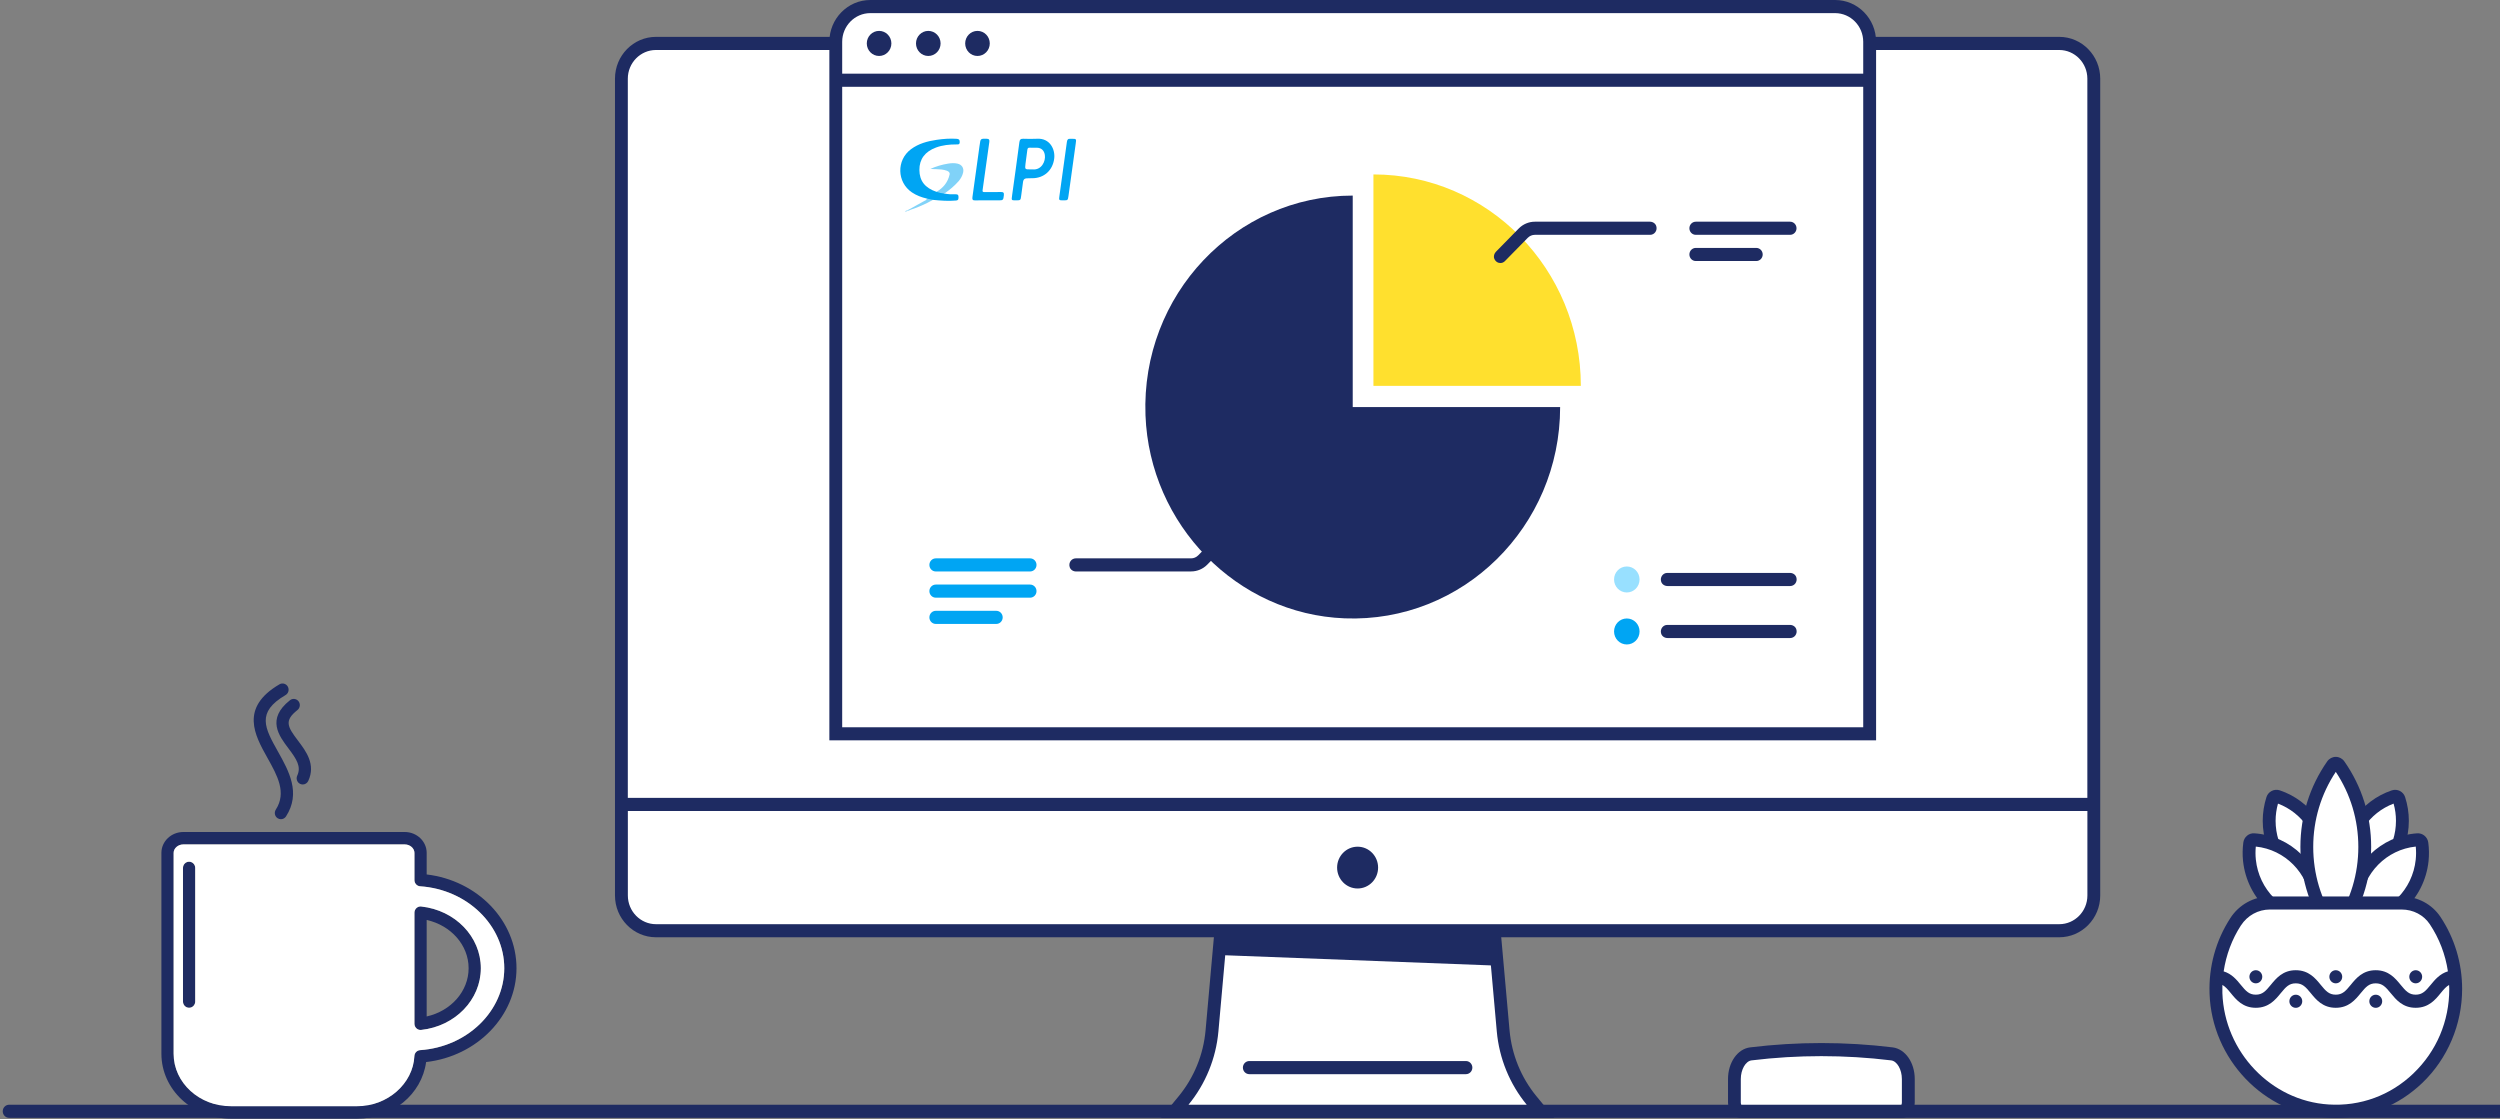<svg width="697" height="312" viewBox="0 0 697 312" fill="none" xmlns="http://www.w3.org/2000/svg">
<rect x="0" y="0" width="697" height="312" fill="#808080" stroke="none"/>
<path d="M754.444 311.655H2.556C1.562 311.655 0.762 310.84 0.762 309.826C0.762 308.812 1.562 307.996 2.556 307.996H754.433C755.427 307.996 756.228 308.812 756.228 309.826C756.228 310.84 755.427 311.655 754.433 311.655H754.444Z" fill="#1E2B62"/>
<path fill-rule="evenodd" clip-rule="evenodd" d="M327.512 309.825L329.981 306.819C334.53 301.295 337.261 294.571 337.913 287.392L341.148 251.195H415.854L419.089 287.392C419.729 294.571 422.472 301.295 427.021 306.819L429.49 309.825H327.512Z" fill="white"/>
<path d="M414.218 253.026L417.304 287.556C417.979 295.072 420.882 302.204 425.648 307.996H331.351C336.105 302.204 339.02 295.084 339.694 287.556L342.781 253.026H414.218ZM417.487 249.378H339.5L339.203 252.699L336.117 287.229C335.511 294.035 332.905 300.41 328.596 305.654L323.658 311.655H433.318L428.38 305.654C424.071 300.41 421.476 294.047 420.859 287.229L417.773 252.699L417.476 249.378H417.487Z" fill="#1E2B62"/>
<path fill-rule="evenodd" clip-rule="evenodd" d="M340.496 260.146V266.287L417.774 269.235V260.146H340.496Z" fill="#1E2B62"/>
<path d="M408.699 299.478H348.314C347.32 299.478 346.52 298.662 346.52 297.648C346.52 296.634 347.32 295.818 348.314 295.818H408.699C409.693 295.818 410.493 296.634 410.493 297.648C410.493 298.662 409.693 299.478 408.699 299.478Z" fill="#1E2B62"/>
<path d="M574.125 12.108H182.887C177.566 12.108 173.252 16.507 173.252 21.933V249.67C173.252 255.095 177.566 259.494 182.887 259.494H574.125C579.446 259.494 583.76 255.095 583.76 249.67V21.933C583.76 16.507 579.446 12.108 574.125 12.108Z" fill="white"/>
<path d="M574.113 10.278H182.887C176.578 10.278 171.457 15.499 171.457 21.932V249.658C171.457 256.091 176.578 261.311 182.887 261.311H574.113C580.422 261.311 585.543 256.091 585.543 249.658V21.932C585.543 15.499 580.422 10.278 574.113 10.278ZM182.887 13.938H574.113C578.434 13.938 581.954 17.527 581.954 21.932V222.446H175.035V21.932C175.035 17.527 178.555 13.938 182.876 13.938H182.887ZM574.113 257.664H182.887C178.566 257.664 175.046 254.074 175.046 249.669V226.105H581.966V249.669C581.966 254.074 578.445 257.664 574.125 257.664H574.113Z" fill="#1E2B62"/>
<path d="M378.5 247.711C381.656 247.711 384.215 245.103 384.215 241.884C384.215 238.666 381.656 236.058 378.5 236.058C375.344 236.058 372.785 238.666 372.785 241.884C372.785 245.103 375.344 247.711 378.5 247.711Z" fill="#1E2B62"/>
<path d="M488.136 293.826C485.542 294.141 483.553 297.194 483.553 300.854V307.391C483.553 308.743 484.33 309.839 485.29 309.839H530.29C531.25 309.839 532.027 308.743 532.027 307.391V300.854C532.027 297.194 530.039 294.153 527.444 293.826C514.357 292.23 501.201 292.23 488.125 293.826H488.136Z" fill="white"/>
<path d="M530.301 311.656H485.301C483.324 311.656 481.77 309.78 481.77 307.379V300.841C481.77 296.238 484.421 292.439 487.93 292.008C501.121 290.4 514.494 290.4 527.672 292.008C531.181 292.439 533.833 296.238 533.833 300.841V307.379C533.833 309.78 532.279 311.656 530.301 311.656ZM485.496 307.997H530.107C530.176 307.892 530.244 307.671 530.244 307.379V300.841C530.244 298.173 528.895 295.83 527.238 295.632C514.334 294.059 501.246 294.059 488.342 295.632C486.684 295.83 485.336 298.173 485.336 300.841V307.379C485.336 307.671 485.416 307.892 485.473 307.997H485.496Z" fill="#1E2B62"/>
<path d="M635.066 222.098C634.472 221.9 633.797 222.191 633.603 222.809C632.986 224.708 632.654 226.736 632.654 228.857C632.654 237.9 638.701 245.487 646.885 247.701C647.73 245.498 648.211 243.121 648.211 240.616C648.211 231.98 642.701 224.673 635.077 222.098H635.066Z" fill="white"/>
<path d="M647.958 249.88L646.415 249.46C637.248 246.978 630.848 238.506 630.848 228.845C630.848 226.607 631.202 224.382 631.888 222.226C632.128 221.48 632.642 220.874 633.328 220.524C634.025 220.163 634.86 220.105 635.614 220.349C644.209 223.251 649.981 231.386 649.981 240.604C649.981 243.237 649.49 245.848 648.541 248.353L647.958 249.868V249.88ZM635.1 224.044C634.665 225.617 634.437 227.225 634.437 228.845C634.437 236.28 639.009 242.864 645.741 245.405C646.187 243.832 646.404 242.223 646.404 240.604C646.404 233.192 641.889 226.607 635.1 224.044Z" fill="#1E2B62"/>
<path d="M628.391 234.147C627.808 234.112 627.294 234.544 627.214 235.126C627.008 236.665 626.973 238.238 627.145 239.846C628.185 249.787 636.369 257.164 645.924 257.28C646.267 255.427 646.37 253.504 646.153 251.535C645.147 241.955 637.501 234.753 628.391 234.136V234.147Z" fill="white"/>
<path d="M647.41 259.133L645.913 259.11C635.328 258.982 626.493 250.777 625.361 240.044C625.179 238.331 625.213 236.595 625.441 234.882C625.647 233.343 626.996 232.213 628.516 232.33C638.689 233.005 646.861 241.012 647.947 251.348C648.164 253.434 648.084 255.555 647.696 257.63L647.41 259.133ZM628.916 236.024C628.802 237.236 628.802 238.448 628.928 239.66C629.808 248.027 636.323 254.53 644.392 255.369C644.507 254.157 644.507 252.945 644.381 251.733C643.501 243.377 637.054 236.863 628.916 236.024Z" fill="#1E2B62"/>
<path d="M667.379 222.098C667.973 221.9 668.648 222.191 668.842 222.809C669.459 224.708 669.791 226.736 669.791 228.857C669.791 237.9 663.744 245.487 655.56 247.701C654.714 245.498 654.234 243.121 654.234 240.616C654.234 231.98 659.744 224.673 667.367 222.098H667.379Z" fill="white"/>
<path d="M654.474 249.88L653.891 248.365C652.931 245.86 652.451 243.261 652.451 240.616C652.451 231.397 658.223 223.263 666.819 220.361C668.373 219.837 670.042 220.676 670.545 222.226C671.242 224.382 671.585 226.608 671.585 228.845C671.585 238.506 665.184 246.978 656.017 249.461L654.474 249.88ZM667.333 224.044C660.544 226.619 656.029 233.192 656.029 240.604C656.029 242.224 656.246 243.832 656.692 245.405C663.424 242.853 667.996 236.269 667.996 228.845C667.996 227.225 667.779 225.617 667.333 224.044Z" fill="#1E2B62"/>
<path d="M674.042 234.147C674.625 234.112 675.139 234.544 675.219 235.126C675.425 236.665 675.459 238.238 675.288 239.846C674.248 249.787 666.064 257.164 656.508 257.28C656.166 255.427 656.063 253.504 656.28 251.535C657.286 241.955 664.932 234.753 674.054 234.136L674.042 234.147Z" fill="white"/>
<path d="M655.034 259.133L654.748 257.629C654.359 255.555 654.268 253.446 654.497 251.348C655.582 240.999 663.755 233.005 673.928 232.329C675.425 232.224 676.796 233.355 677.002 234.893C677.231 236.594 677.254 238.342 677.082 240.055C675.951 250.8 667.127 258.993 656.531 259.121L655.034 259.144V259.133ZM673.516 236.023C665.378 236.862 658.92 243.377 658.051 251.733C657.926 252.944 657.926 254.156 658.04 255.368C666.109 254.529 672.625 248.027 673.505 239.659C673.63 238.447 673.63 237.235 673.516 236.023Z" fill="#1E2B62"/>
<path d="M652.13 213.333C651.685 212.704 650.736 212.704 650.302 213.333C645.798 219.755 643.146 227.621 643.146 236.116C643.146 245.171 646.164 253.515 651.216 260.146C656.268 253.504 659.286 245.171 659.286 236.116C659.286 227.621 656.634 219.755 652.13 213.333Z" fill="white"/>
<path d="M651.216 263.13L649.798 261.266C644.266 254.005 641.352 245.3 641.352 236.105C641.352 227.505 643.946 219.254 648.838 212.262C649.387 211.481 650.267 211.015 651.216 211.015C652.164 211.015 653.044 211.481 653.593 212.262C658.497 219.254 661.08 227.493 661.08 236.105C661.08 245.3 658.154 253.994 652.633 261.254L651.216 263.118V263.13ZM651.216 215.198C647.101 221.398 644.929 228.612 644.929 236.128C644.929 243.645 647.089 250.87 651.216 257.059C655.33 250.87 657.502 243.68 657.502 236.128C657.502 228.577 655.33 221.398 651.216 215.198Z" fill="#1E2B62"/>
<path d="M623.292 256.988C619.612 262.675 617.554 269.563 617.806 276.94C618.389 294.304 632.082 308.684 649.09 309.756C668.521 310.98 684.648 295.283 684.648 275.739C684.648 268.677 682.545 262.128 678.933 256.685C676.853 253.551 673.31 251.756 669.595 251.756H632.848C629.007 251.756 625.418 253.725 623.292 256.988Z" fill="white"/>
<path d="M680.419 255.66C678.042 252.071 673.996 249.927 669.595 249.927H632.848C628.39 249.927 624.252 252.188 621.806 255.987C617.772 262.221 615.76 269.493 616.023 277.01C616.64 295.271 631.122 310.456 648.987 311.587C649.741 311.633 650.507 311.657 651.25 311.657C660.257 311.657 668.738 308.242 675.344 301.914C682.397 295.155 686.443 285.61 686.443 275.74C686.443 268.549 684.363 261.604 680.419 255.66ZM624.79 257.991C626.584 255.229 629.59 253.574 632.848 253.574H669.595C672.796 253.574 675.733 255.113 677.448 257.7C680.077 261.662 681.78 266.125 682.477 270.81C680.225 271.486 678.842 273.153 677.688 274.563C676.248 276.322 675.345 277.313 673.493 277.313C671.641 277.313 670.738 276.322 669.298 274.563C667.812 272.756 665.972 270.496 662.349 270.496C658.725 270.496 656.885 272.745 655.399 274.563C653.959 276.322 653.056 277.313 651.204 277.313C649.353 277.313 648.438 276.322 647.01 274.563C645.535 272.756 643.683 270.496 640.06 270.496C636.437 270.496 634.597 272.756 633.111 274.563C631.671 276.322 630.779 277.313 628.916 277.313C627.053 277.313 626.161 276.322 624.721 274.563C623.578 273.153 622.195 271.498 619.955 270.822C620.641 266.254 622.252 261.895 624.778 257.991H624.79ZM672.887 299.245C666.463 305.41 658.062 308.498 649.204 307.927C633.156 306.914 620.161 293.267 619.6 276.87C619.578 276.113 619.578 275.344 619.6 274.598C620.412 275.052 621.098 275.833 621.966 276.905C623.441 278.711 625.293 280.972 628.916 280.972C632.539 280.972 634.379 278.723 635.865 276.905C637.305 275.145 638.197 274.155 640.06 274.155C641.923 274.155 642.815 275.145 644.255 276.905C645.729 278.711 647.581 280.972 651.204 280.972C654.828 280.972 656.668 278.723 658.154 276.905C659.594 275.145 660.497 274.155 662.349 274.155C664.2 274.155 665.103 275.145 666.543 276.905C668.029 278.711 669.87 280.972 673.493 280.972C677.116 280.972 678.968 278.723 680.442 276.905C681.311 275.833 681.997 275.052 682.808 274.609C682.82 274.982 682.854 275.367 682.854 275.74C682.854 284.736 679.311 293.081 672.876 299.245H672.887Z" fill="#1E2B62"/>
<path d="M673.504 274.154C674.495 274.154 675.298 273.335 675.298 272.325C675.298 271.314 674.495 270.495 673.504 270.495C672.512 270.495 671.709 271.314 671.709 272.325C671.709 273.335 672.512 274.154 673.504 274.154Z" fill="#1E2B62"/>
<path d="M662.361 280.983C663.352 280.983 664.155 280.164 664.155 279.154C664.155 278.143 663.352 277.324 662.361 277.324C661.37 277.324 660.566 278.143 660.566 279.154C660.566 280.164 661.37 280.983 662.361 280.983Z" fill="#1E2B62"/>
<path d="M651.216 274.154C652.207 274.154 653.011 273.335 653.011 272.325C653.011 271.314 652.207 270.495 651.216 270.495C650.225 270.495 649.422 271.314 649.422 272.325C649.422 273.335 650.225 274.154 651.216 274.154Z" fill="#1E2B62"/>
<path d="M640.072 280.983C641.063 280.983 641.866 280.164 641.866 279.154C641.866 278.143 641.063 277.324 640.072 277.324C639.081 277.324 638.277 278.143 638.277 279.154C638.277 280.164 639.081 280.983 640.072 280.983Z" fill="#1E2B62"/>
<path d="M628.927 274.154C629.918 274.154 630.722 273.335 630.722 272.325C630.722 271.314 629.918 270.495 628.927 270.495C627.936 270.495 627.133 271.314 627.133 272.325C627.133 273.335 627.936 274.154 628.927 274.154Z" fill="#1E2B62"/>
<path d="M233.008 204.593V11.654C233.008 6.235 237.328 1.83 242.643 1.83H511.614C516.929 1.83 521.249 6.235 521.249 11.654V204.593H232.996H233.008Z" fill="white"/>
<path d="M511.625 0H242.655C236.345 0 231.225 5.221 231.225 11.654V206.411H523.055V11.654C523.055 5.221 517.935 0 511.625 0ZM242.655 3.659H511.625C515.946 3.659 519.466 7.249 519.466 11.654V20.546H234.802V11.654C234.802 7.249 238.323 3.659 242.643 3.659H242.655ZM234.802 202.763V24.205H519.466V202.763H234.802Z" fill="#1E2B62"/>
<path d="M245.089 15.604C246.983 15.604 248.518 14.039 248.518 12.108C248.518 10.177 246.983 8.612 245.089 8.612C243.195 8.612 241.66 10.177 241.66 12.108C241.66 14.039 243.195 15.604 245.089 15.604Z" fill="#1E2B62"/>
<path d="M258.806 15.604C260.7 15.604 262.235 14.039 262.235 12.108C262.235 10.177 260.7 8.612 258.806 8.612C256.912 8.612 255.377 10.177 255.377 12.108C255.377 14.039 256.912 15.604 258.806 15.604Z" fill="#1E2B62"/>
<path d="M272.521 15.604C274.415 15.604 275.95 14.039 275.95 12.108C275.95 10.177 274.415 8.612 272.521 8.612C270.627 8.612 269.092 10.177 269.092 12.108C269.092 14.039 270.627 15.604 272.521 15.604Z" fill="#1E2B62"/>
<g clip-path="url(#clip0_3073_37200)">
<path d="M258.4 55.359C256.922 55.016 255.511 54.495 254.24 53.635C250.038 50.793 249.896 44.641 253.972 41.609C256.103 40.02 258.582 39.364 261.141 38.985C262.99 38.709 264.853 38.572 266.73 38.699C267.376 38.742 267.602 39.002 267.569 39.648C267.536 40.344 267.126 40.269 266.647 40.267C264.713 40.26 262.806 40.447 260.969 41.126C257.879 42.269 256.313 44.367 256.327 47.372C256.342 50.426 257.867 52.382 261.084 53.479C261.843 53.539 262.636 53.426 263.298 53.952C264.343 54.183 265.402 54.202 266.461 54.168C267.058 54.149 267.249 54.387 267.232 54.965C267.216 55.481 267.239 55.844 266.522 55.909C264.369 56.105 262.237 55.93 260.103 55.724C259.483 55.846 258.891 55.844 258.398 55.356L258.4 55.359Z" fill="#00A5F3"/>
<path d="M275.302 55.861C274.187 55.861 273.069 55.83 271.953 55.873C271.258 55.9 271.008 55.712 271.116 54.949C271.793 50.206 272.434 45.455 273.088 40.707C273.104 40.594 273.128 40.483 273.142 40.371C273.368 38.63 273.368 38.652 275.076 38.685C275.717 38.697 275.915 38.942 275.826 39.569C275.458 42.123 275.104 44.679 274.75 47.236C274.486 49.147 274.243 51.06 273.953 52.966C273.88 53.441 274.007 53.557 274.451 53.552C275.986 53.533 277.521 53.569 279.056 53.533C279.71 53.518 279.96 53.706 279.879 54.409C279.719 55.811 279.698 55.861 278.318 55.861C277.314 55.861 276.309 55.861 275.304 55.861H275.302Z" fill="#00A5F3"/>
<path d="M296.447 55.861C295.195 55.861 295.197 55.834 295.376 54.572C296.081 49.576 296.78 44.578 297.447 39.578C297.532 38.942 297.758 38.642 298.39 38.697C298.501 38.706 298.614 38.697 298.725 38.697C300.135 38.692 300.102 38.687 299.899 40.123C299.22 44.95 298.572 49.78 297.895 54.608C297.718 55.863 297.692 55.861 296.447 55.858V55.861Z" fill="#00A5F3"/>
<path d="M263.3 53.955C262.543 53.89 261.803 53.744 261.086 53.482C262.965 52.399 264.251 50.839 264.743 48.674C264.875 48.093 264.482 47.788 263.998 47.605C263.017 47.238 261.984 47.2 260.956 47.161C260.442 47.142 259.928 47.159 259.404 47.084C260.991 46.381 262.623 45.889 264.324 45.618C265.21 45.476 266.088 45.414 266.977 45.625C268.184 45.913 268.797 46.876 268.521 48.098C268.09 49.999 266.689 51.168 265.366 52.375C264.727 52.959 263.993 53.434 263.303 53.957L263.3 53.955Z" fill="#80D2F8"/>
<path d="M258.401 55.359C258.969 55.482 259.537 55.604 260.106 55.727C258.023 56.922 255.823 57.839 253.555 58.595C253.375 58.665 253.347 58.578 253.382 58.425C254.804 57.64 256.231 56.864 257.641 56.058C257.934 55.89 258.351 55.818 258.401 55.359Z" fill="#82D3F8"/>
<path d="M253.075 58.782C252.854 58.95 252.606 59.039 252.307 59.044C252.406 58.731 252.679 58.722 252.887 58.616C252.95 58.669 253.054 58.679 253.073 58.784L253.075 58.782Z" fill="#A3DEFA"/>
<path d="M253.075 58.782C253.014 58.727 252.95 58.67 252.889 58.614C253.054 58.552 253.219 58.487 253.384 58.425C253.441 58.482 253.499 58.54 253.556 58.595C253.436 58.763 253.252 58.766 253.075 58.78V58.782Z" fill="#97DAF9"/>
<path d="M289.135 38.683C287.854 38.758 286.567 38.717 285.281 38.685C284.602 38.669 284.3 38.887 284.204 39.629C283.553 44.61 282.855 49.581 282.164 54.558C281.982 55.861 281.966 55.859 283.213 55.859C284.546 55.859 284.546 55.854 284.713 54.531C284.824 53.658 284.965 52.791 285.062 51.915C285.307 49.687 285.3 49.687 287.453 49.687C287.564 49.687 287.677 49.687 287.788 49.687C291.059 49.687 293.479 47.534 293.91 44.24C294.25 41.648 292.712 38.472 289.135 38.681V38.683ZM287.89 47.231C287.696 47.212 287.501 47.229 287.305 47.229C285.737 47.229 285.725 47.229 285.911 45.654C286.067 44.36 286.274 43.071 286.423 41.777C286.477 41.314 286.661 41.151 287.116 41.175C287.755 41.208 288.399 41.18 289.041 41.184C290.312 41.196 291.109 41.926 291.304 43.213C291.571 44.97 290.38 47.471 287.89 47.231Z" fill="#00A5F3"/>
</g>
<path d="M377.14 54.528C344.462 54.528 318.104 82.171 319.362 115.78C320.505 146.336 344.919 171.24 374.888 172.394C407.853 173.676 434.965 146.803 434.965 113.485H377.14V54.528Z" fill="#1E2B62"/>
<path d="M382.912 48.631V107.587H440.737C440.737 75.027 414.848 48.631 382.912 48.631Z" fill="#FFE02E"/>
<path d="M332.072 159.329H299.999C299.21 159.329 298.456 158.863 298.227 158.094C297.839 156.835 298.753 155.67 299.931 155.67H332.083C332.826 155.67 333.523 155.367 334.049 154.842L340.427 148.34C341.296 147.442 342.85 147.664 343.387 149.004C343.65 149.668 343.422 150.449 342.919 150.962L336.587 157.418C335.398 158.63 333.775 159.317 332.083 159.317L332.072 159.329Z" fill="#1E2B62"/>
<path d="M418.311 73.336C417.613 73.336 416.916 72.916 416.596 72.089C416.356 71.436 416.585 70.691 417.065 70.19L423.42 63.71C424.609 62.498 426.232 61.81 427.923 61.81H459.996C460.785 61.81 461.539 62.277 461.768 63.046C462.156 64.304 461.242 65.47 460.064 65.47H427.912C427.169 65.47 426.472 65.773 425.946 66.297L419.568 72.8C419.214 73.161 418.756 73.336 418.299 73.336H418.311Z" fill="#1E2B62"/>
<path d="M457.109 161.557C457.109 163.561 455.521 165.181 453.555 165.181C451.589 165.181 450 163.561 450 161.557C450 159.552 451.589 157.933 453.555 157.933C455.521 157.933 457.109 159.552 457.109 161.557Z" fill="#98E0FF"/>
<path d="M457.109 176.054C457.109 178.058 455.521 179.678 453.555 179.678C451.589 179.678 450 178.058 450 176.054C450 174.05 451.589 172.43 453.555 172.43C455.521 172.43 457.109 174.05 457.109 176.054Z" fill="#00A5F3"/>
<path d="M499.113 163.387H464.903C464.115 163.387 463.36 162.921 463.132 162.152C462.743 160.893 463.658 159.728 464.835 159.728H499.045C499.833 159.728 500.588 160.194 500.816 160.963C501.205 162.221 500.291 163.387 499.113 163.387Z" fill="#1E2B62"/>
<path d="M499.113 177.884H464.903C464.115 177.884 463.36 177.418 463.132 176.649C462.743 175.39 463.658 174.225 464.835 174.225H499.045C499.833 174.225 500.588 174.691 500.816 175.46C501.205 176.719 500.291 177.884 499.113 177.884Z" fill="#1E2B62"/>
<path d="M287.185 159.328H260.908C259.913 159.328 259.113 158.512 259.113 157.499C259.113 156.485 259.913 155.669 260.908 155.669H287.185C288.18 155.669 288.98 156.485 288.98 157.499C288.98 158.512 288.18 159.328 287.185 159.328Z" fill="#00A5F3"/>
<path d="M287.185 166.636H260.908C259.913 166.636 259.113 165.82 259.113 164.806C259.113 163.792 259.913 162.977 260.908 162.977H287.185C288.18 162.977 288.98 163.792 288.98 164.806C288.98 165.82 288.18 166.636 287.185 166.636Z" fill="#00A5F3"/>
<path d="M277.756 173.954H260.908C259.913 173.954 259.113 173.138 259.113 172.125C259.113 171.111 259.913 170.295 260.908 170.295H277.756C278.75 170.295 279.55 171.111 279.55 172.125C279.55 173.138 278.75 173.954 277.756 173.954Z" fill="#00A5F3"/>
<path d="M499.074 65.47H472.796C471.802 65.47 471.002 64.654 471.002 63.64C471.002 62.626 471.802 61.81 472.796 61.81H499.074C500.068 61.81 500.869 62.626 500.869 63.64C500.869 64.654 500.068 65.47 499.074 65.47Z" fill="#1E2B62"/>
<path d="M489.644 72.776H472.796C471.802 72.776 471.002 71.961 471.002 70.947C471.002 69.933 471.802 69.117 472.796 69.117H489.644C490.639 69.117 491.439 69.933 491.439 70.947C491.439 71.961 490.639 72.776 489.644 72.776Z" fill="#1E2B62"/>
<g clip-path="url(#clip1_3073_37200)">
<path d="M117.432 252.731C116.955 252.671 116.474 252.833 116.112 253.165C115.754 253.494 115.547 253.96 115.547 254.452V285.424C115.547 285.916 115.754 286.382 116.112 286.711C116.427 286.998 116.832 287.155 117.25 287.155C117.31 287.155 117.369 287.155 117.432 287.145C126.909 286.117 134.057 278.72 134.057 269.94C134.057 261.16 126.909 253.759 117.432 252.734V252.731ZM118.956 283.39V256.483C125.743 257.999 130.651 263.51 130.651 269.936C130.651 276.363 125.743 281.874 118.956 283.39Z" fill="#1E2B62"/>
<path d="M118.957 243.795V237.78C118.957 234.572 116.208 231.96 112.836 231.96H51.121C47.746 231.96 45 234.572 45 237.78V293.792C45 303.766 53.694 311.879 64.381 311.879H99.576C109.43 311.879 117.581 305.062 118.8 296.101C133.043 294.469 144 283.228 144 269.937C144 256.646 133.125 245.487 118.957 243.795ZM117.122 292.78C116.258 292.838 115.576 293.546 115.532 294.424C115.168 302.141 108.01 308.418 99.573 308.418H64.381C55.57 308.418 48.406 301.857 48.406 293.792V237.78C48.406 236.5 49.65 235.421 51.121 235.421H112.833C114.303 235.421 115.548 236.503 115.548 237.78V245.372C115.548 246.282 116.245 247.039 117.138 247.1C130.288 247.994 140.591 258.025 140.591 269.94C140.591 281.855 130.281 291.896 117.122 292.783V292.78Z" fill="#1E2B62"/>
<path d="M76.894 225.721C76.378 226.523 76.602 227.592 77.387 228.116C77.673 228.307 77.997 228.397 78.317 228.397C78.873 228.397 79.417 228.122 79.744 227.615C83.951 221.073 80.526 214.959 77.507 209.56C73.814 202.964 71.376 198.606 79.612 193.785C80.425 193.309 80.705 192.249 80.237 191.422C79.769 190.596 78.732 190.311 77.912 190.787C66.745 197.326 71.071 205.058 74.547 211.271C77.331 216.249 79.964 220.948 76.894 225.721Z" fill="#1E2B62"/>
<path d="M52.721 240.245C51.781 240.245 51.018 241.018 51.018 241.976V279.237C51.018 280.192 51.778 280.968 52.721 280.968C53.663 280.968 54.424 280.195 54.424 279.237V241.976C54.424 241.021 53.663 240.245 52.721 240.245Z" fill="#1E2B62"/>
<path d="M80.387 208.606C82.709 211.68 84.038 213.73 82.869 216.246C82.467 217.111 82.831 218.142 83.68 218.548C83.915 218.66 84.16 218.714 84.406 218.714C85.043 218.714 85.656 218.347 85.945 217.721C88.085 213.114 85.314 209.442 83.086 206.495C80.17 202.636 79.136 200.95 82.935 197.952C83.677 197.364 83.812 196.279 83.237 195.525C82.662 194.772 81.59 194.632 80.849 195.219C74.225 200.449 77.785 205.161 80.387 208.603V208.606Z" fill="#1E2B62"/>
<path d="M117.141 247.1C116.245 247.039 115.551 246.286 115.551 245.372V237.78C115.551 236.5 114.307 235.421 112.836 235.421H51.121C49.647 235.421 48.406 236.503 48.406 237.78V293.792C48.406 301.857 55.574 308.418 64.381 308.418H99.576C108.013 308.418 115.171 302.141 115.535 294.424C115.576 293.547 116.261 292.838 117.125 292.78C130.285 291.893 140.594 281.861 140.594 269.937C140.594 258.012 130.291 247.99 117.141 247.096V247.1ZM54.423 279.234C54.423 280.188 53.663 280.964 52.72 280.964C51.778 280.964 51.017 280.192 51.017 279.234V241.972C51.017 241.018 51.778 240.242 52.72 240.242C53.663 240.242 54.423 241.014 54.423 241.972V279.234ZM117.433 287.145C117.373 287.152 117.314 287.155 117.251 287.155C116.833 287.155 116.428 286.998 116.113 286.711C115.755 286.382 115.548 285.916 115.548 285.424V254.452C115.548 253.961 115.755 253.495 116.113 253.166C116.472 252.837 116.952 252.671 117.433 252.732C126.91 253.756 134.058 261.154 134.058 269.937C134.058 278.72 126.91 286.117 117.433 287.142V287.145Z" fill="white"/>
</g>
<defs>
<clipPath id="clip0_3073_37200">
<rect width="49" height="20.39" fill="white" transform="translate(251 38.651)"/>
</clipPath>
<clipPath id="clip1_3073_37200">
<rect width="99" height="121.321" fill="white" transform="translate(45 190.558)"/>
</clipPath>
</defs>
</svg>
